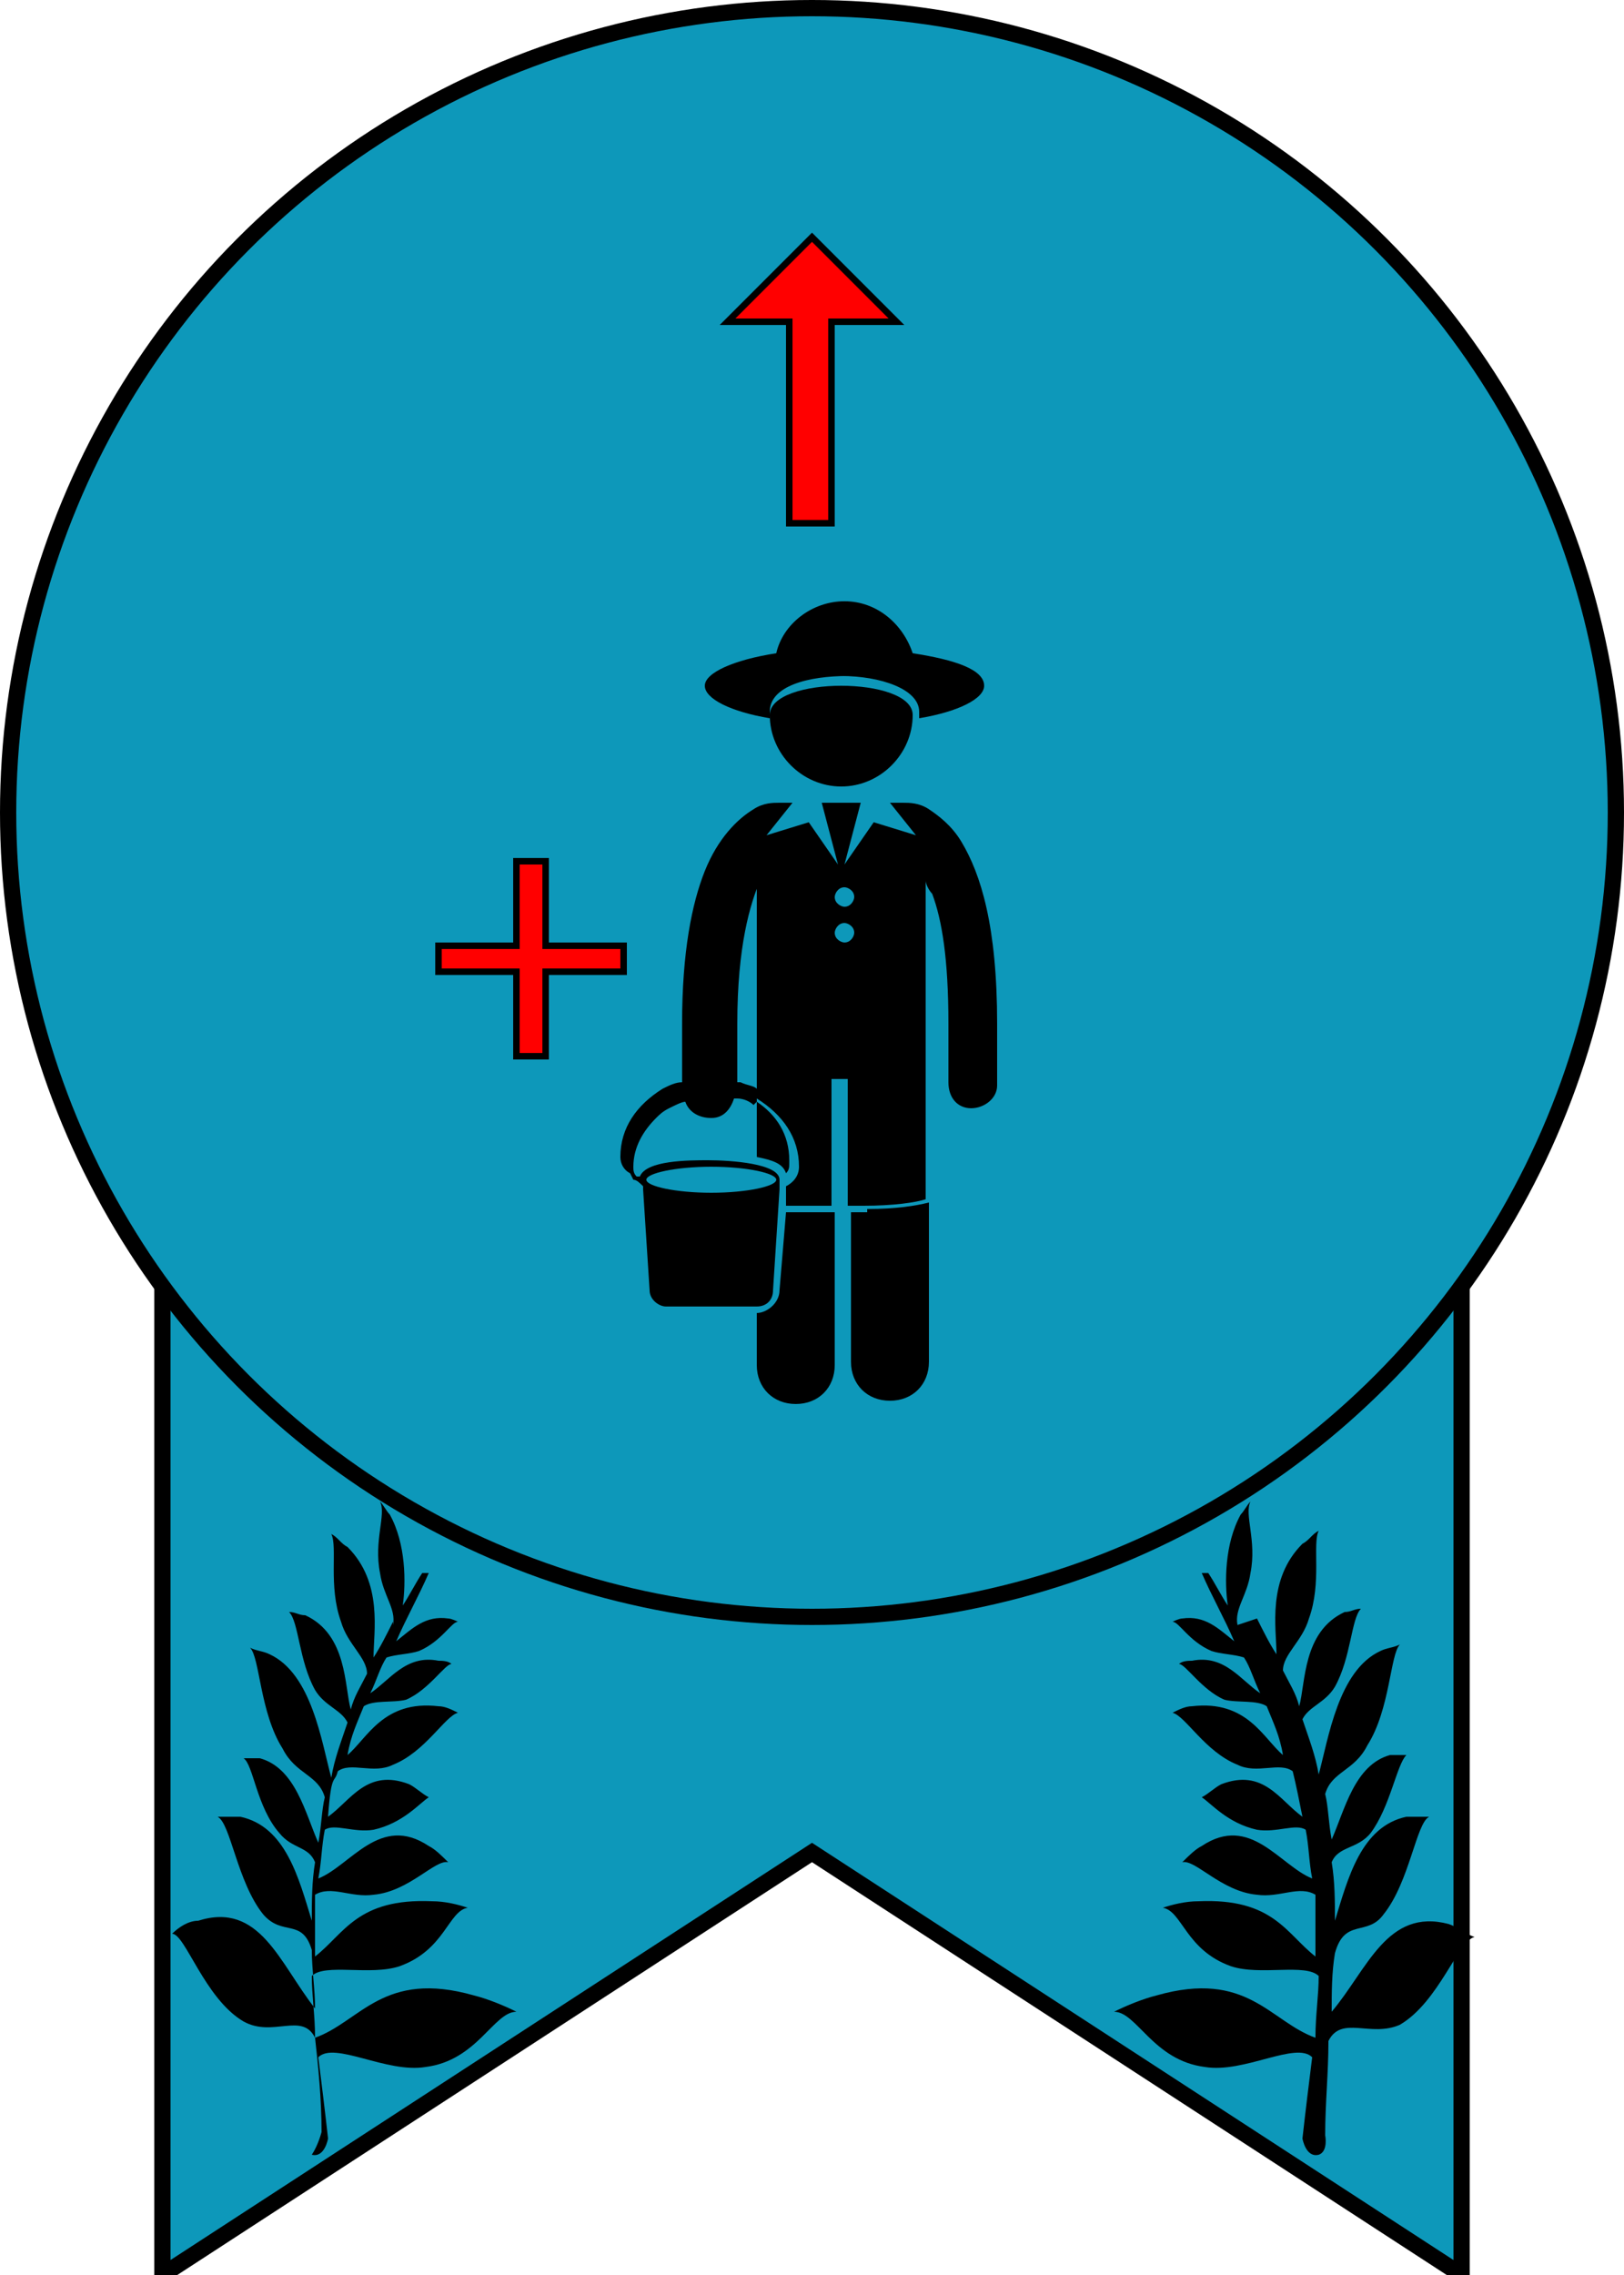 <svg
    xlmns="http://www.w3.org/2000/svg"
    height="70"
    width="50"
    viewbox="0 0 50 70"
>
    <polygon
        points="5,35 5,70 25,57 45,70 45,35"
        style="fill:#0d98ba;stroke:#000000;stroke-width:0.5px"
    />
    <circle
        cx="25"
        cy="25"
        r="24.75"
        style="fill:#0d98ba;stroke:#000000;stroke-width:0.5px"
    />
    <path
        d="M 25.6,9.9 V 16.1 H 24.3 V 9.9 h -1.9 l 2.6,-2.6 2.6,2.6 z"
        style="fill:#ff0000;stroke:#000000;stroke-width:0.2px"
    />
    <path
        d="m 16.8,26.5 v 2.6 h 2.4 v 0.8 h -2.4 v 2.6 h -0.9 v -2.6 h -2.4 v -0.8 h 2.4 v -2.6 z"
        style="fill:#ff0000;stroke:#000000;stroke-width:0.2px"
    />
    <g>
        <path
            d="m 25.9,20.8 c 1.2,0 2.4,0.4 2.4,1.1 0,0.1 0,0.1 0,0.2 1.2,-0.2 2.0,-0.6 2.0,-1.0 0,-0.5 -0.9,-0.8 -2.2,-1.0 -0.3,-0.9 -1.1,-1.6 -2.1,-1.6 -1.0,0 -1.9,0.7 -2.1,1.6 -1.3,0.2 -2.2,0.6 -2.2,1.0 0,0.4 0.8,0.8 2.0,1.0 0,-0.1 0,-0.1 0,-0.2 0,-0.8 1.2,-1.1 2.4,-1.1 z"
            style="fill:#000000;stroke:none"
        />
        <path
            d="m 24.3,35.7 c 0,-0.8 -0.4,-1.4 -1.0,-1.8 v 1.7 c 0.5,0.1 0.8,0.2 0.9,0.5 0.1,-0.1 0.1,-0.2 0.1,-0.3 z"
            style="fill:#000000;stroke:none"
        />
        <path
            d="m 25.2,37.3 c -0.4,0 -0.7,0 -1.0,0 l -0.2,2.4 c 0,0.4 -0.4,0.7 -0.7,0.7 h 0 v 1.6 c 0,0.7 0.5,1.2 1.2,1.2 0.7,0 1.2,-0.5 1.2,-1.2 v -4.7 c -0.2,0 -0.4,0 -0.5,0 z"
            style="fill:#000000;stroke:none"
        />
        <path
            d="m 26.7,37.3 c -0.2,0 -0.4,0 -0.5,0 v 4.6 c 0,0.7 0.5,1.2 1.2,1.2 0.7,0 1.2,-0.5 1.2,-1.2 v -4.9 c -0.4,0.1 -1.0,0.2 -1.9,0.2 z"
            style="fill:#000000;stroke:none"
        />
        <path
            d="m 28.1,22.0 c 0,-1.2 -4.4,-1.2 -4.4,0 0,1.2 1.0,2.2 2.2,2.2 1.2,0 2.2,-1.0 2.2,-2.2 z"
            style="fill:#000000;stroke:none"
        />
        <path
            d="m 19.5,36.3 c 0,0 0,0 0,0 0.1,0 0.2,0.1 0.3,0.2 0,0 0,0.1 0,0.1 l 0.2,3.1 c 0,0.3 0.3,0.5 0.5,0.5 h 2.8 c 0.3,0 0.5,-0.2 0.5,-0.5 l 0.2,-3.1 c 0,-0.1 0,-0.1 0,-0.2 0,0 0,0 0,-0.1 0,-0.5 -1.5,-0.6 -2.2,-0.6 -0.6,0 -1.9,0 -2.1,0.5 0,0 0,0 -0.1,0 0,0 0,0 0,0 -0.1,-0.1 -0.1,-0.2 -0.1,-0.3 0,-0.6 0.3,-1.1 0.7,-1.5 0.1,-0.1 0.2,-0.2 0.4,-0.3 0.2,-0.1 0.4,-0.2 0.5,-0.2 0.1,0.3 0.4,0.5 0.8,0.5 0,0 0,0 0,0 0.4,0 0.6,-0.3 0.7,-0.6 0,0 0,0 0.1,0 0.2,0 0.4,0.1 0.5,0.2 l 0.1,-0.1 v 0 l 0,-0.1 v 0 0 c 0.8,0.5 1.3,1.2 1.3,2.1 0,0.3 -0.2,0.5 -0.4,0.6 0,0.1 0,0.1 0,0.2 l 0,0.4 c 0.3,0 0.6,0 0.9,0 0.2,0 0.4,0 0.5,0 v -3.9 h 0.5 v 3.9 c 0.2,0 0.4,0 0.5,0 0.9,0 1.6,-0.1 1.9,-0.2 v -9.8 c 0,0.1 0.1,0.3 0.2,0.4 0.3,0.8 0.5,2.0 0.5,4.0 0,0.5 0,1.1 0,1.8 0,0.5 0.3,0.8 0.7,0.8 0,0 0,0 0,0 0.4,0 0.8,-0.3 0.8,-0.7 0,-0.7 0,-1.3 0,-1.9 0,-3.0 -0.5,-4.6 -1.1,-5.6 -0.3,-0.5 -0.7,-0.8 -1.0,-1.0 -0.3,-0.2 -0.6,-0.2 -0.8,-0.2 0,0 0,0 0,0 h -0.4 l 0.8,1.0 -1.3,-0.4 -0.9,1.3 0.5,-1.9 h -1.2 l 0.5,1.9 -0.9,-1.3 -1.3,0.4 0.8,-1.0 h -0.4 c 0,0 0,0 0,0 -0.2,0 -0.5,0 -0.8,0.2 -0.5,0.3 -1.1,0.9 -1.5,1.9 -0.4,1.0 -0.7,2.5 -0.7,4.7 0,0.5 0,1.1 0,1.8 -0.2,0 -0.4,0.1 -0.6,0.2 -0.8,0.5 -1.3,1.2 -1.3,2.1 0,0.2 0.1,0.4 0.3,0.5 z m 2.4,-0.4 c 1.1,0 2.0,0.2 2.0,0.4 0,0.2 -0.9,0.4 -2.0,0.4 -1.1,0 -2.0,-0.2 -2.0,-0.4 0,-0.2 0.9,-0.4 2.0,-0.4 z m 4.1,-8.6 c 0.1,0 0.3,0.1 0.3,0.3 0,0.1 -0.1,0.3 -0.3,0.3 -0.1,0 -0.3,-0.1 -0.3,-0.3 0,-0.1 0.1,-0.3 0.3,-0.3 z m 0,1.1 c 0.1,0 0.3,0.1 0.3,0.3 0,0.1 -0.1,0.3 -0.3,0.3 -0.1,0 -0.3,-0.1 -0.3,-0.3 0,-0.1 0.1,-0.3 0.3,-0.3 z m -2.7,-1.3 v 6.4 c -0.1,-0.1 -0.3,-0.1 -0.5,-0.2 0,0 -0.1,0 -0.1,0 0,-0.6 0,-1.2 0,-1.8 0,-2.4 0.4,-3.7 0.7,-4.4 z"
            style="fill:#000000;stroke:none"
        />
    </g>
    <path
        d="m 12.1,50.0 c 0.1,-0.5 -0.3,-0.9 -0.4,-1.6 -0.2,-1.0 0.2,-1.8 0,-2.2 0.1,0.1 0.2,0.3 0.3,0.4 0.5,0.9 0.5,2.1 0.4,2.8 0.2,-0.3 0.4,-0.7 0.6,-1.0 0,0 0.1,0 0.2,0 -0.3,0.7 -0.7,1.4 -1.0,2.1 0.5,-0.4 0.9,-0.8 1.6,-0.7 0.1,0 0.3,0.1 0.3,0.1 -0.2,0 -0.5,0.6 -1.2,0.9 -0.3,0.1 -0.7,0.1 -1.0,0.2 -0.2,0.3 -0.3,0.7 -0.5,1.1 0.6,-0.4 1.1,-1.2 2.1,-1.0 0.1,0 0.3,0 0.4,0.1 -0.2,0 -0.7,0.8 -1.4,1.1 -0.4,0.1 -1.0,0 -1.3,0.2 -0.2,0.5 -0.4,0.9 -0.5,1.5 0.6,-0.5 1.1,-1.7 2.8,-1.5 0.2,0 0.4,0.1 0.6,0.2 -0.4,0.1 -1.0,1.2 -2.0,1.6 -0.6,0.3 -1.3,-0.1 -1.7,0.2 -0.1,0.4 -0.2,0.0 -0.3,1.4 0.7,-0.5 1.2,-1.5 2.5,-1.0 0.2,0.1 0.4,0.3 0.6,0.4 -0.3,0.2 -0.8,0.8 -1.7,1.0 -0.6,0.1 -1.2,-0.2 -1.5,0 -0.1,0.5 -0.1,1.0 -0.2,1.5 1.0,-0.4 1.9,-2.0 3.4,-1.0 0.2,0.1 0.4,0.3 0.6,0.5 -0.4,-0.1 -1.2,0.9 -2.3,1.0 -0.7,0.1 -1.3,-0.3 -1.8,0 0,0.6 0,1.2 0,1.9 0.9,-0.7 1.3,-1.8 3.6,-1.7 0.4,0 0.8,0.1 1.1,0.2 -0.6,0.1 -0.7,1.3 -2.1,1.8 -0.9,0.3 -2.3,-0.1 -2.7,0.3 0,0.6 0.1,1.2 0.1,1.9 1.4,-0.5 2.1,-2.1 4.9,-1.3 0.4,0.1 0.9,0.3 1.3,0.5 -0.7,0 -1.2,1.5 -2.8,1.7 -1.2,0.2 -2.8,-0.8 -3.3,-0.3 l 0,0 c 0.1,0.8 0.2,1.6 0.3,2.5 0,0 -0.1,0.6 -0.5,0.5 C 9.8,66.0 9.9,65.6 9.9,65.6 9.9,64.6 9.8,63.6 9.7,62.7 l 0,0 C 9.3,61.9 8.4,62.7 7.5,62.2 6.3,61.5 5.7,59.5 5.3,59.5 5.5,59.3 5.8,59.1 6.1,59.1 8.0,58.5 8.6,60.4 9.7,61.8 9.7,61.2 9.6,60.6 9.6,60.0 9.3,59.0 8.7,59.6 8.1,58.9 7.3,57.9 7.1,56.1 6.7,55.9 c 0.2,0 0.5,0 0.7,0 1.4,0.3 1.8,1.9 2.2,3.2 0,-0.6 0,-1.2 0.1,-1.8 C 9.5,56.8 9.0,56.9 8.6,56.4 7.9,55.6 7.8,54.3 7.5,54.1 c 0.2,0 0.4,0 0.5,0 1.1,0.3 1.4,1.7 1.8,2.6 0.1,-0.5 0.1,-1.0 0.2,-1.4 -0.2,-0.7 -0.9,-0.7 -1.3,-1.5 -0.7,-1.1 -0.7,-2.8 -1.0,-3.1 0.2,0.1 0.4,0.1 0.6,0.2 1.3,0.6 1.6,2.7 1.9,3.8 0.1,-0.6 0.3,-1.1 0.5,-1.7 -0.2,-0.4 -0.7,-0.5 -1.0,-1.0 -0.5,-0.9 -0.5,-2.1 -0.8,-2.4 0.2,0 0.3,0.1 0.5,0.1 1.3,0.6 1.2,2.2 1.4,2.9 0.1,-0.4 0.3,-0.7 0.5,-1.1 0,-0.5 -0.6,-0.9 -0.8,-1.6 -0.4,-1.1 -0.1,-2.3 -0.3,-2.7 0.2,0.1 0.3,0.3 0.5,0.4 1.1,1.1 0.8,2.6 0.8,3.4 0.2,-0.3 0.4,-0.7 0.6,-1.1 z"
        style="fill:#000000;stroke:none"
    />
    <path
        d="m 38.1,50.0 c -0.1,-0.5 0.3,-0.9 0.4,-1.6 0.2,-1.0 -0.2,-1.8 0,-2.2 -0.1,0.1 -0.2,0.3 -0.3,0.4 -0.5,0.9 -0.5,2.1 -0.4,2.8 -0.2,-0.3 -0.4,-0.7 -0.6,-1.0 0,0 -0.1,0 -0.2,0 0.3,0.7 0.7,1.4 1.0,2.1 -0.5,-0.4 -0.9,-0.8 -1.6,-0.7 -0.1,0 -0.3,0.1 -0.3,0.1 0.2,0 0.5,0.6 1.2,0.9 0.3,0.1 0.7,0.1 1.0,0.2 0.2,0.3 0.3,0.7 0.5,1.1 -0.6,-0.4 -1.1,-1.2 -2.1,-1.0 -0.1,0 -0.3,0 -0.4,0.1 0.2,0 0.7,0.8 1.4,1.1 0.4,0.1 1.0,0 1.3,0.2 0.2,0.5 0.4,0.9 0.5,1.5 -0.6,-0.5 -1.1,-1.7 -2.8,-1.5 -0.2,0 -0.4,0.1 -0.6,0.2 0.4,0.1 1.0,1.2 2.0,1.6 0.6,0.3 1.3,-0.1 1.7,0.2 0.1,0.4 0.2,0.9 0.3,1.4 -0.7,-0.5 -1.2,-1.5 -2.5,-1.0 -0.2,0.1 -0.4,0.3 -0.6,0.4 0.3,0.2 0.8,0.8 1.7,1.0 0.6,0.1 1.2,-0.2 1.5,0 0.1,0.5 0.1,1.0 0.2,1.5 -1.0,-0.4 -1.9,-2.0 -3.4,-1.0 -0.2,0.1 -0.4,0.3 -0.6,0.5 0.4,-0.1 1.2,0.9 2.3,1.0 0.7,0.1 1.3,-0.3 1.8,0 0,0.6 0,1.2 0,1.9 -0.9,-0.7 -1.3,-1.8 -3.6,-1.7 -0.4,0 -0.8,0.1 -1.1,0.2 0.6,0.1 0.7,1.3 2.1,1.8 0.9,0.3 2.3,-0.1 2.7,0.3 0,0.6 -0.1,1.2 -0.1,1.9 -1.4,-0.5 -2.1,-2.1 -4.9,-1.3 -0.4,0.1 -0.9,0.3 -1.3,0.5 0.7,0 1.2,1.5 2.8,1.7 1.2,0.2 2.8,-0.8 3.3,-0.3 l 0,0 c -0.1,0.8 -0.2,1.6 -0.3,2.5 0,0 0.1,0.6 0.5,0.5 0.3,-0.1 0.2,-0.6 0.2,-0.6 0,-1.0 0.1,-1.9 0.1,-2.9 l 0,0 c 0.4,-0.8 1.3,-0.1 2.2,-0.5 1.2,-0.7 1.8,-2.6 2.3,-2.7 -0.3,-0.1 -0.5,-0.3 -0.8,-0.4 -1.9,-0.5 -2.5,1.4 -3.6,2.7 0,-0.6 0,-1.2 0.1,-1.8 0.3,-1.1 1.0,-0.5 1.5,-1.2 0.8,-1.0 1.0,-2.8 1.4,-3.0 -0.2,0 -0.5,0 -0.7,0 -1.4,0.3 -1.8,1.9 -2.2,3.2 0,-0.6 0,-1.2 -0.1,-1.8 0.2,-0.5 0.8,-0.4 1.2,-0.9 0.6,-0.8 0.8,-2.1 1.1,-2.4 -0.2,0 -0.4,0 -0.5,0 -1.1,0.3 -1.4,1.7 -1.8,2.6 -0.1,-0.5 -0.1,-1.0 -0.2,-1.4 0.2,-0.7 0.9,-0.7 1.3,-1.5 0.7,-1.1 0.7,-2.8 1.0,-3.1 -0.2,0.1 -0.4,0.1 -0.6,0.2 -1.3,0.6 -1.6,2.7 -1.9,3.8 -0.1,-0.6 -0.3,-1.1 -0.5,-1.7 0.2,-0.4 0.7,-0.5 1.0,-1.0 0.5,-0.9 0.5,-2.1 0.8,-2.4 -0.2,0 -0.3,0.1 -0.5,0.1 -1.3,0.6 -1.2,2.2 -1.4,2.9 -0.1,-0.4 -0.3,-0.7 -0.5,-1.1 0,-0.5 0.6,-0.9 0.8,-1.6 0.4,-1.1 0.1,-2.3 0.3,-2.7 -0.2,0.1 -0.3,0.3 -0.5,0.4 -1.1,1.1 -0.8,2.6 -0.8,3.4 -0.2,-0.3 -0.4,-0.7 -0.6,-1.1 z"
        style="fill:#000000;stroke:none"
    />
</svg>